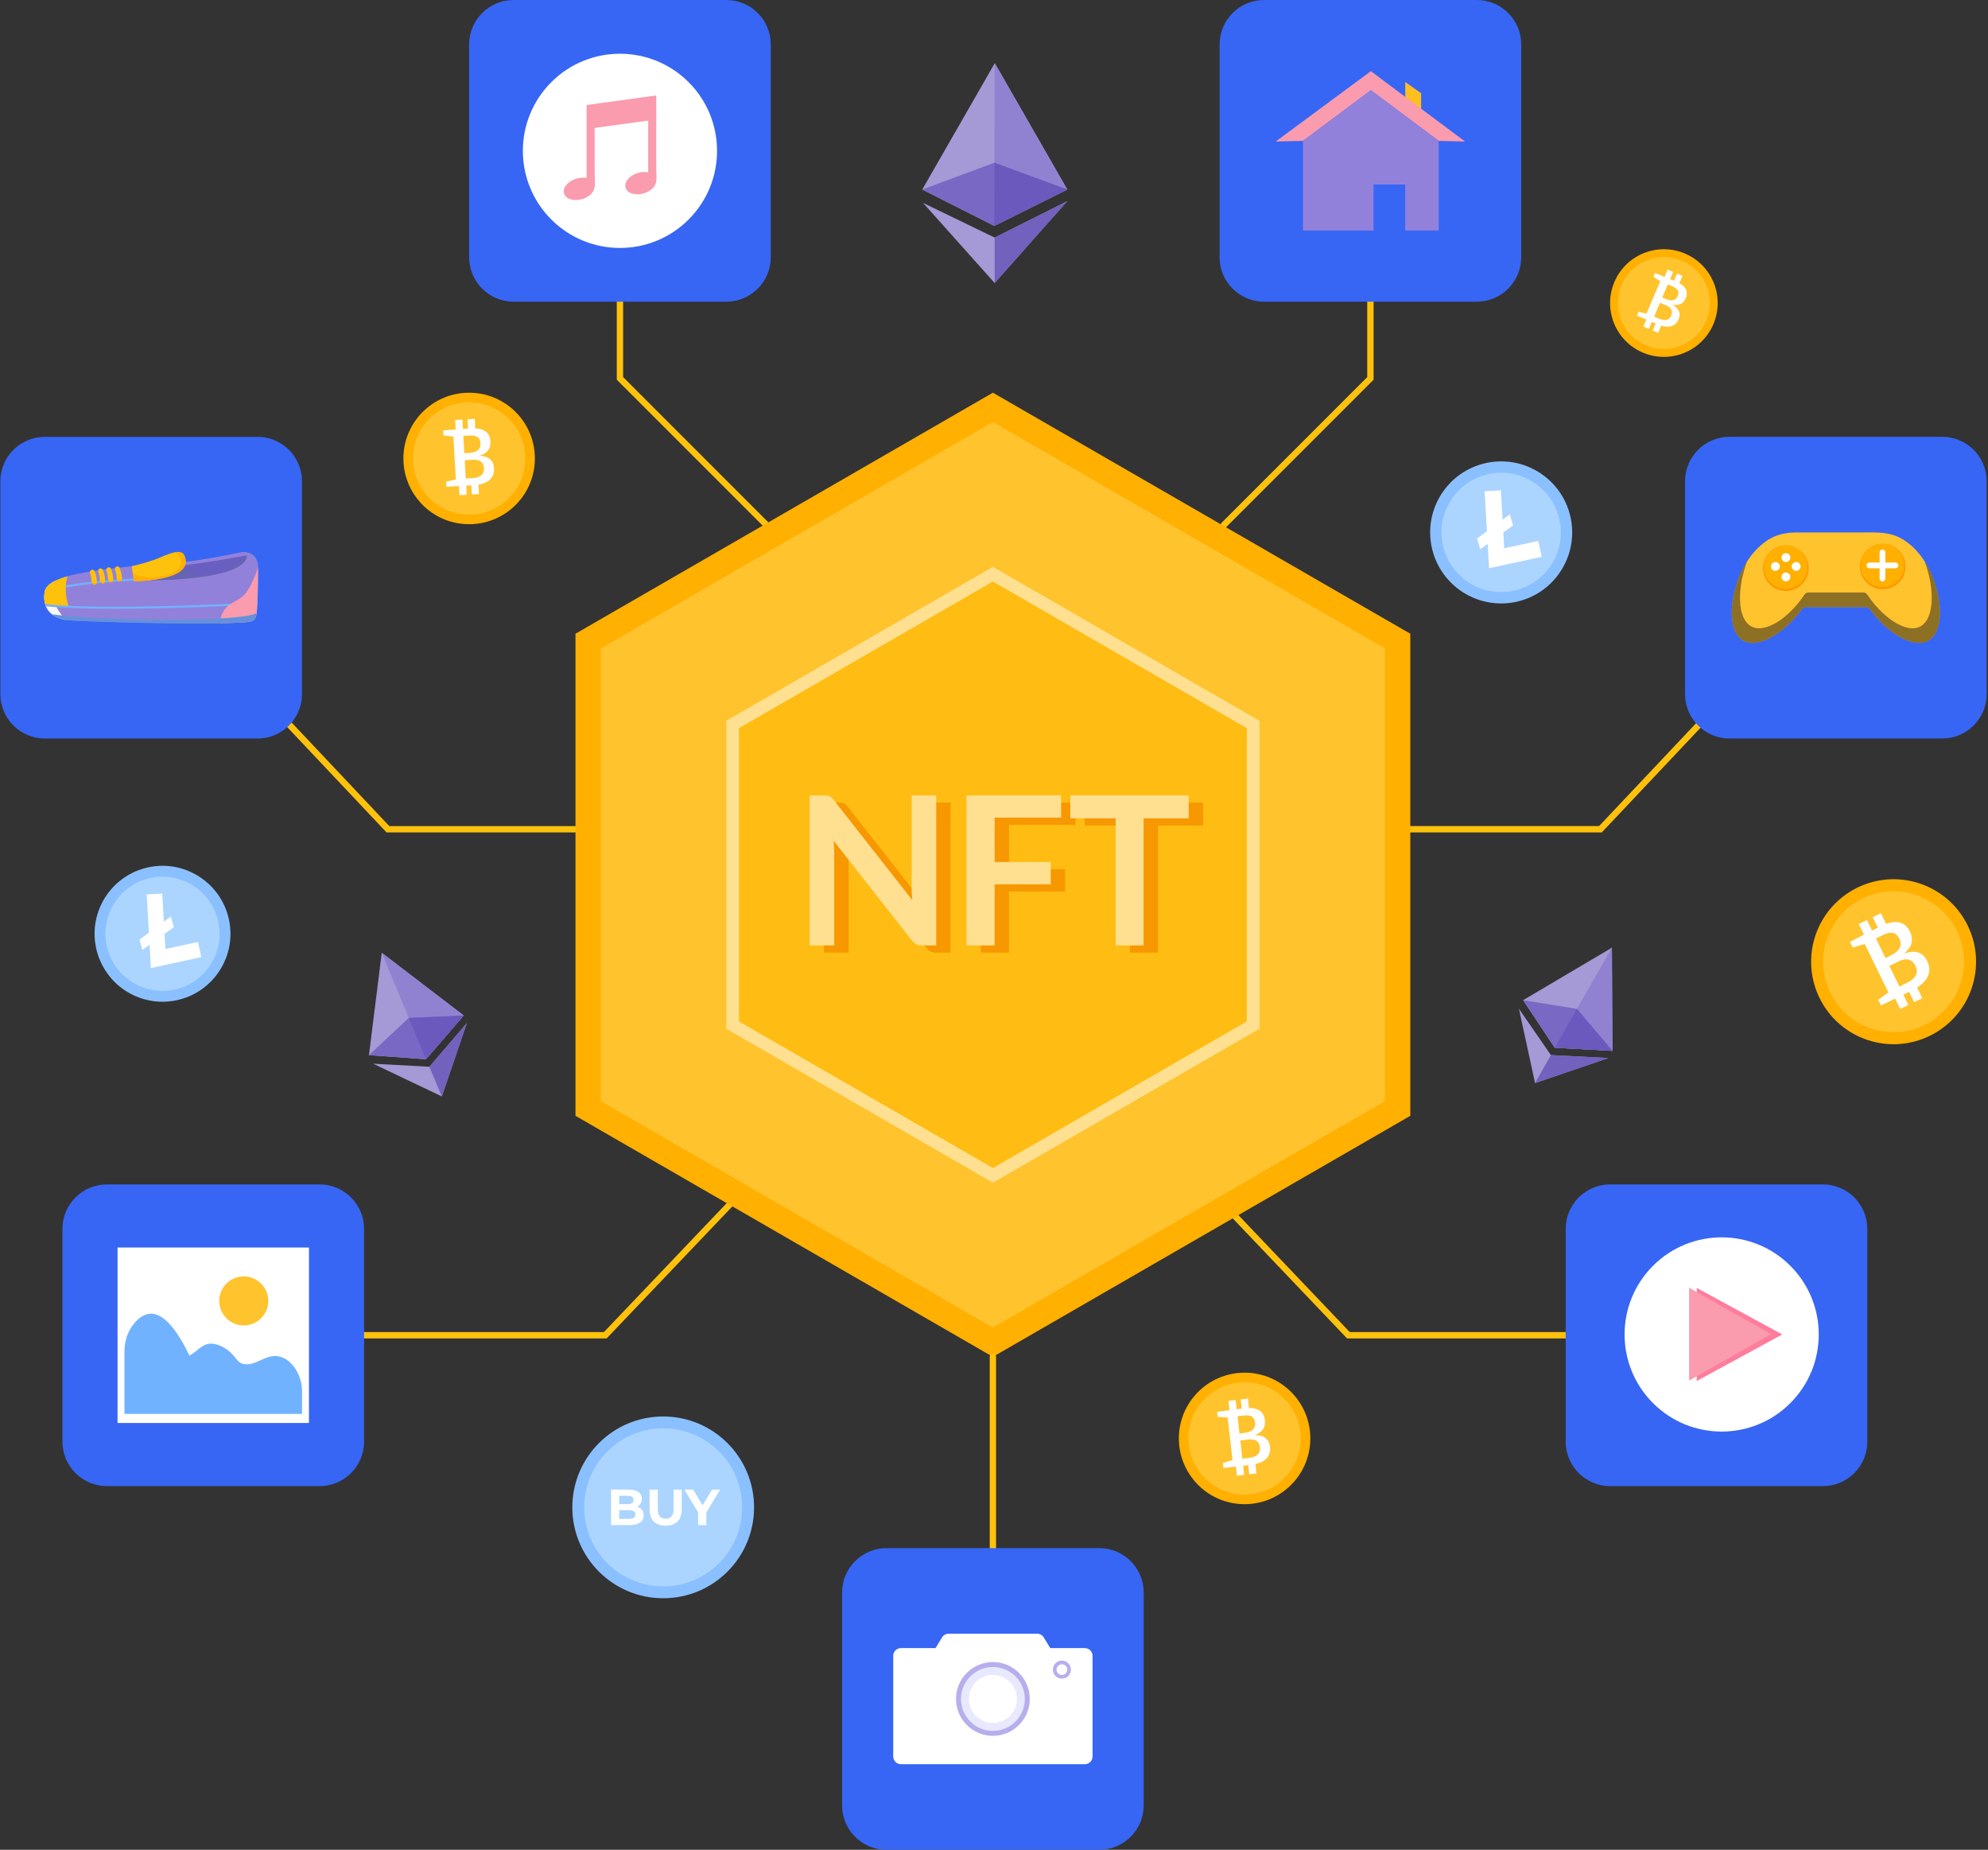 <svg width="330" height="307" viewBox="0 0 330 307" fill="none" xmlns="http://www.w3.org/2000/svg">
<rect x="0" y="0" width="330" height="307" fill="#333333" stroke="none"/>
<g clip-path="url(#clip0_1037_2571)">
<path d="M96.2 138.153H64.169L64.013 137.988L35.596 107.864C35.397 107.653 35.406 107.319 35.617 107.12C35.828 106.921 36.162 106.93 36.361 107.142L64.622 137.101H96.2C96.49 137.101 96.726 137.335 96.726 137.628C96.726 137.92 96.492 138.154 96.2 138.154V138.153Z" fill="#FEC20C"/>
<path d="M265.891 138.153H233.861C233.571 138.153 233.334 137.918 233.334 137.626C233.334 137.334 233.569 137.099 233.861 137.099H265.438L293.7 107.14C293.898 106.929 294.232 106.92 294.443 107.119C294.655 107.318 294.664 107.651 294.465 107.863L265.891 138.151V138.153Z" fill="#FEC20C"/>
<path d="M100.701 222.129H59.025C58.735 222.129 58.498 221.894 58.498 221.602C58.498 221.31 58.733 221.075 59.025 221.075H100.251L121.237 199.04C121.438 198.828 121.771 198.821 121.981 199.022C122.19 199.222 122.199 199.556 121.999 199.765L100.701 222.127V222.129Z" fill="#FEC20C"/>
<path d="M265.281 222.129H223.605L223.449 221.966L202.308 199.767C202.107 199.558 202.116 199.224 202.326 199.024C202.535 198.823 202.869 198.832 203.069 199.041L224.055 221.077H265.281C265.571 221.077 265.808 221.312 265.808 221.604C265.808 221.896 265.573 222.131 265.281 222.131V222.129Z" fill="#FEC20C"/>
<path d="M203.164 87.645C203.03 87.645 202.895 87.593 202.791 87.491C202.585 87.285 202.585 86.953 202.791 86.747L226.956 62.583V39.478C226.956 39.188 227.191 38.952 227.483 38.952C227.775 38.952 228.01 39.186 228.01 39.478V63.018L227.856 63.172L203.537 87.491C203.435 87.593 203.3 87.645 203.164 87.645Z" fill="#FEC20C"/>
<path d="M127.228 87.645C127.094 87.645 126.959 87.593 126.855 87.491L102.382 63.018V39.478C102.382 39.188 102.617 38.952 102.909 38.952C103.201 38.952 103.436 39.186 103.436 39.478V62.583L127.601 86.747C127.807 86.953 127.807 87.285 127.601 87.491C127.499 87.593 127.364 87.645 127.228 87.645Z" fill="#FEC20C"/>
<path d="M147.313 212.649L97.633 183.969V106.391L164.818 67.602L195.327 85.217L211.766 94.708L232.001 106.391V183.969L164.818 222.756L147.313 212.649Z" fill="#FFC32E"/>
<path d="M164.818 70.032L172.314 74.36L194.277 87.037L210.716 96.53L221.676 102.858L229.898 107.606V182.754L164.82 220.328L148.366 210.828L137.406 204.5L118.054 193.328L99.741 182.754V107.606L164.82 70.032H164.818ZM164.818 65.172L95.529 105.174V185.183L115.947 196.971L135.298 208.143L146.259 214.471L164.816 225.186L234.105 185.184V105.175L223.778 99.215L212.818 92.887L196.379 83.394L174.416 70.715L164.816 65.172H164.818Z" fill="#FFB000"/>
<path d="M208.019 170.122V120.238L164.818 95.295L121.617 120.238V170.122L164.818 195.064L208.019 170.122Z" fill="#FFBC12"/>
<path d="M164.818 196.278L120.565 170.728V119.629L164.818 94.079L209.071 119.629V170.728L164.818 196.278ZM122.669 169.515L164.818 193.85L206.967 169.515V120.846L164.818 96.511L122.669 120.846V169.515Z" fill="#FFE091"/>
<path d="M139.728 133.226C139.866 133.244 139.99 133.278 140.099 133.33C140.208 133.382 140.314 133.457 140.418 133.554C140.522 133.651 140.637 133.782 140.762 133.941L153.832 150.594C153.785 150.192 153.755 149.798 153.737 149.414C153.719 149.029 153.712 148.671 153.712 148.337V133.201H157.793V158.101H155.398C155.031 158.101 154.726 158.043 154.486 157.929C154.244 157.814 154.01 157.608 153.78 157.309L140.762 140.726C140.796 141.094 140.823 141.457 140.839 141.819C140.857 142.181 140.864 142.511 140.864 142.809V158.101H136.784V133.201H139.212C139.418 133.201 139.59 133.21 139.728 133.226Z" fill="#F79800"/>
<path d="M178.526 133.199V136.883H167.488V144.254H176.804V147.957H167.488V158.1H162.822V133.201H178.526V133.199Z" fill="#F79800"/>
<path d="M199.706 133.199V137.005H192.215V158.1H187.583V137.005H180.058V133.199H199.706Z" fill="#F79800"/>
<path d="M137.343 132.032C137.481 132.05 137.605 132.084 137.714 132.136C137.823 132.188 137.929 132.263 138.033 132.36C138.137 132.457 138.251 132.587 138.377 132.747L151.447 149.399C151.4 148.998 151.37 148.604 151.352 148.22C151.334 147.835 151.327 147.476 151.327 147.143V132.007H155.407V156.906H153.013C152.646 156.906 152.341 156.849 152.101 156.734C151.861 156.62 151.624 156.414 151.395 156.114L138.377 139.532C138.411 139.899 138.438 140.263 138.454 140.625C138.472 140.987 138.479 141.317 138.479 141.614V156.906H134.398V132.007H136.827C137.033 132.007 137.205 132.016 137.343 132.032Z" fill="#FFE091"/>
<path d="M176.14 132.007V135.691H165.103V143.062H174.418V146.765H165.103V156.908H160.436V132.009H176.14V132.007Z" fill="#FFE091"/>
<path d="M197.32 132.007V135.813H189.829V156.908H185.196V135.813H177.671V132.007H197.32Z" fill="#FFE091"/>
<path d="M164.817 267.41C164.527 267.41 164.291 267.176 164.291 266.884V225.185C164.291 224.894 164.525 224.658 164.817 224.658C165.11 224.658 165.344 224.892 165.344 225.185V266.884C165.344 267.174 165.11 267.41 164.817 267.41Z" fill="#FEC20C"/>
<path d="M53.053 196.57H17.747C13.67 196.57 10.365 199.875 10.365 203.952V239.258C10.365 243.335 13.67 246.64 17.747 246.64H53.053C57.13 246.64 60.435 243.335 60.435 239.258V203.952C60.435 199.875 57.13 196.57 53.053 196.57Z" fill="#3766F5"/>
<path d="M51.287 207.043H19.513V236.163H51.287V207.043Z" fill="white"/>
<path d="M45.205 225.08C45.161 225.086 45.117 225.093 45.074 225.1C43.427 225.374 41.997 226.815 40.235 226.319C39.706 226.17 39.411 225.785 39.09 225.362C38.172 224.148 36.708 223.079 35.115 223C33.565 222.923 32.712 224.36 31.441 224.971C29.547 221.018 27.072 217.464 24.473 218.1C23.695 218.29 22.993 218.799 22.359 219.532C21.238 220.828 20.66 222.505 20.66 224.217V234.652H50.138V230.76C50.138 228.181 48.172 224.699 45.205 225.08Z" fill="#71B2FF"/>
<path d="M42.04 219.657C44.112 218.785 45.084 216.398 44.212 214.327C43.34 212.255 40.954 211.283 38.882 212.155C36.81 213.027 35.838 215.413 36.71 217.485C37.582 219.557 39.968 220.529 42.04 219.657Z" fill="#FFC32E"/>
<path d="M42.748 72.499H7.441C3.364 72.499 0.06 75.803 0.06 79.88V115.187C0.06 119.264 3.364 122.568 7.441 122.568H42.748C46.825 122.568 50.13 119.264 50.13 115.187V79.88C50.13 75.803 46.825 72.499 42.748 72.499Z" fill="#3766F5"/>
<path d="M42.852 94.142C42.812 95.918 42.832 97.758 42.739 99.558C42.69 100.455 42.728 101.541 42.461 102.405C42.248 103.099 41.615 103.179 40.963 103.244C40.579 103.281 40.09 103.317 39.509 103.341C38.696 103.38 37.705 103.411 36.578 103.428C29.854 103.541 18.38 103.316 11.852 102.979C10.576 102.914 9.545 102.597 8.793 102.074C8.73 102.032 8.671 101.984 8.612 101.936C8.499 101.848 8.395 101.753 8.296 101.651C8.183 101.532 8.076 101.411 7.981 101.28C7.837 101.077 7.714 100.864 7.622 100.626C7.595 100.57 7.574 100.518 7.558 100.464C7.554 100.454 7.549 100.445 7.549 100.436C7.545 100.427 7.542 100.421 7.54 100.412C7.52 100.367 7.511 100.323 7.5 100.273C7.327 99.683 7.285 99.007 7.404 98.251C7.59 97.084 9.002 96.29 10.943 95.71C11.025 95.686 11.11 95.663 11.194 95.64L11.219 95.631C12.172 95.364 13.239 95.144 14.345 94.955C14.608 94.91 14.873 94.868 15.151 94.826C15.402 94.787 15.649 94.751 15.9 94.715C16.169 94.676 16.436 94.64 16.71 94.604C16.93 94.572 17.149 94.545 17.371 94.514C17.653 94.479 17.927 94.445 18.208 94.409C18.483 94.38 18.75 94.344 19.015 94.308C19.302 94.28 19.583 94.244 19.857 94.208C20.138 94.174 20.405 94.144 20.669 94.108C22.474 93.871 24.149 93.816 25.961 93.695C28.594 93.529 30.938 93.26 33.196 92.918C34.665 92.692 36.095 92.436 37.542 92.154C38.318 92.002 39.103 91.844 39.898 91.679C41.567 91.333 42.893 92.445 42.855 94.145L42.852 94.142Z" fill="#9281DA"/>
<g style="mix-blend-mode:multiply">
<path d="M7.404 98.253C7.524 97.504 8.155 96.909 9.103 96.425C8.14 98.12 8.902 100.217 9.981 101.726C10.262 102.169 10.642 102.561 11.079 102.902C10.156 102.767 9.386 102.491 8.791 102.077C8.728 102.034 8.669 101.988 8.61 101.939C8.497 101.85 8.393 101.755 8.294 101.656C8.182 101.538 8.074 101.416 7.981 101.285C7.838 101.083 7.714 100.869 7.622 100.636V100.631C7.596 100.575 7.574 100.523 7.558 100.468C7.554 100.459 7.549 100.45 7.549 100.439C7.527 100.387 7.515 100.332 7.497 100.276H7.502C7.327 99.686 7.287 99.013 7.406 98.255L7.404 98.253Z" fill="#F9F9F9"/>
</g>
<path d="M40.938 92.168C40.938 92.168 42.201 96.13 24.413 96.32L24.461 94.25C24.461 94.25 28.733 94.466 40.938 92.168Z" fill="#685FC1"/>
<g style="mix-blend-mode:multiply" opacity="0.5">
<path d="M40.71 92.211C40.786 92.197 40.861 92.184 40.936 92.168C40.936 92.168 41.563 94.138 35.7 95.365C35.65 95.369 35.599 95.371 35.547 95.374C37.608 94.72 39.666 93.899 40.71 92.209V92.211Z" fill="#666BA1"/>
</g>
<g style="mix-blend-mode:multiply" opacity="0.5">
<path d="M24.461 94.251C24.461 94.251 26.013 94.328 29.907 93.889C31.547 95.829 33.656 95.478 35.701 95.367C33.248 95.882 29.66 96.265 24.413 96.321L24.461 94.251Z" fill="#666BA1"/>
</g>
<path d="M24.413 95.952L24.404 96.303C21.029 96.378 15.789 96.645 10.775 97.536L10.716 97.195C15.718 96.306 20.986 96.032 24.413 95.952Z" fill="#71B2FF"/>
<path d="M15.262 94.552C15.006 94.59 14.855 94.855 14.945 95.097C14.945 95.097 14.945 95.1 14.947 95.102C15.103 95.55 15.185 95.998 15.201 96.504C15.214 96.966 16.113 97.143 16.097 96.611C16.076 95.986 15.943 95.369 15.716 94.806C15.644 94.629 15.463 94.523 15.275 94.552C15.271 94.552 15.266 94.552 15.262 94.554V94.552Z" fill="#FEC20C"/>
<path d="M15.741 96.79C15.898 96.772 16.015 96.688 16.097 96.572C16.108 96.849 15.94 97.029 15.725 97.054C15.466 97.082 15.25 96.842 15.201 96.511C15.325 96.697 15.515 96.817 15.741 96.79Z" fill="#FFB000"/>
<path d="M16.633 94.344C16.377 94.382 16.227 94.647 16.316 94.889C16.316 94.889 16.316 94.892 16.318 94.894C16.474 95.342 16.556 95.79 16.572 96.296C16.585 96.758 17.485 96.935 17.468 96.403C17.447 95.778 17.314 95.161 17.087 94.599C17.015 94.421 16.834 94.315 16.646 94.344C16.642 94.344 16.637 94.344 16.633 94.346V94.344Z" fill="#FEC20C"/>
<path d="M17.11 96.583C17.268 96.565 17.384 96.481 17.467 96.364C17.478 96.642 17.309 96.821 17.094 96.846C16.836 96.875 16.619 96.635 16.571 96.303C16.695 96.49 16.884 96.61 17.11 96.583Z" fill="#FFB000"/>
<path d="M17.983 94.161C17.727 94.199 17.576 94.464 17.666 94.706C17.666 94.706 17.666 94.709 17.668 94.711C17.823 95.159 17.906 95.607 17.922 96.112C17.934 96.575 18.834 96.752 18.818 96.22C18.797 95.595 18.664 94.978 18.436 94.415C18.365 94.238 18.184 94.132 17.995 94.161C17.992 94.161 17.986 94.161 17.983 94.163V94.161Z" fill="#FEC20C"/>
<path d="M18.461 96.4C18.619 96.382 18.735 96.297 18.818 96.181C18.829 96.459 18.66 96.638 18.445 96.663C18.187 96.692 17.97 96.452 17.922 96.12C18.046 96.306 18.235 96.427 18.461 96.4Z" fill="#FFB000"/>
<path d="M19.418 94.007C19.162 94.045 19.012 94.31 19.101 94.552C19.101 94.552 19.101 94.555 19.103 94.557C19.259 95.005 19.341 95.453 19.358 95.959C19.37 96.421 20.27 96.599 20.254 96.066C20.232 95.441 20.099 94.824 19.872 94.262C19.8 94.084 19.619 93.978 19.431 94.007C19.427 94.007 19.422 94.007 19.418 94.009V94.007Z" fill="#FEC20C"/>
<path d="M19.895 96.246C20.053 96.228 20.169 96.144 20.252 96.027C20.262 96.305 20.094 96.484 19.879 96.509C19.621 96.538 19.404 96.298 19.355 95.966C19.479 96.153 19.669 96.273 19.895 96.246Z" fill="#FFB000"/>
<path d="M11.273 100.855C11.257 100.864 11.234 100.868 11.214 100.868C11.137 100.866 11.067 100.812 11.042 100.739C11.026 100.69 11.013 100.644 10.997 100.597L7.54 100.412C7.52 100.368 7.511 100.323 7.495 100.273H7.499C7.325 99.683 7.284 99.007 7.402 98.251C7.589 97.084 9.001 96.29 10.942 95.71V95.717L11.193 95.642L11.218 95.633C10.951 96.463 10.594 98.262 11.39 100.624C11.424 100.721 11.37 100.821 11.271 100.855H11.273Z" fill="#FEC20C"/>
<path d="M7.495 100.274C7.513 100.33 7.525 100.385 7.547 100.437C7.547 100.446 7.551 100.455 7.556 100.466C7.574 100.522 7.595 100.574 7.622 100.629V100.635C7.954 100.665 8.298 100.696 8.653 100.722C10.393 100.85 12.366 100.937 14.457 100.986C24.622 101.221 37.656 100.588 41.42 100.394C41.78 100.371 42.316 100.35 42.708 100.332L42.715 99.986C42.355 99.997 41.875 100.018 41.556 100.032C37.262 100.271 18.737 101.176 8.473 100.364C8.137 100.337 7.81 100.307 7.493 100.276L7.495 100.274Z" fill="#71B2FF"/>
<path d="M42.852 94.141C42.812 95.917 42.832 97.758 42.739 99.557C42.691 100.455 42.728 101.541 42.461 102.405C42.248 103.098 41.615 103.179 40.963 103.244C40.579 103.281 40.09 103.317 39.51 103.34C38.696 103.38 37.705 103.41 36.578 103.428V103.389C36.63 100.681 38.574 100.183 40.083 99.14C41.59 98.098 42.852 94.14 42.852 94.14V94.141Z" fill="#FA9BAE"/>
<path d="M8.61 101.937C8.669 101.986 8.728 102.032 8.791 102.075C9.544 102.6 10.574 102.914 11.852 102.98C20.25 103.414 36.843 103.663 40.963 103.246C41.458 103.197 41.916 103.129 42.217 102.869C42.226 102.866 42.235 102.857 42.246 102.848C42.368 102.735 42.454 102.443 42.511 102.12C42.538 101.988 42.56 101.853 42.57 101.729C40.705 103.271 16.291 103.079 8.61 101.939V101.937Z" fill="#6591DB"/>
<path d="M30.83 93.188C30.83 93.238 30.828 93.289 30.823 93.337C30.821 93.371 30.816 93.405 30.81 93.437C30.81 93.445 30.81 93.45 30.808 93.459C30.807 93.482 30.801 93.507 30.796 93.531C30.789 93.568 30.782 93.604 30.773 93.64C30.764 93.674 30.753 93.704 30.744 93.738C30.73 93.785 30.71 93.832 30.692 93.875C30.683 93.896 30.676 93.916 30.663 93.936C30.652 93.962 30.64 93.991 30.626 94.016C30.611 94.048 30.591 94.077 30.575 94.106C30.541 94.161 30.506 94.215 30.466 94.267C30.441 94.301 30.414 94.337 30.385 94.371C30.353 94.409 30.321 94.445 30.287 94.48C30.142 94.635 29.971 94.774 29.78 94.905C29.746 94.928 29.71 94.952 29.674 94.975C29.459 95.113 29.222 95.238 28.966 95.35C26.441 96.466 22.249 96.452 22.249 96.452L22.043 95.12L21.866 93.964C21.866 93.964 23.36 93.674 25.452 92.962C26.156 92.722 27.068 92.29 27.93 91.98C28.441 91.796 28.936 91.652 29.364 91.615C29.385 91.613 29.409 91.611 29.428 91.608C29.48 91.606 29.532 91.604 29.581 91.604C29.928 91.604 30.219 91.69 30.418 91.907C30.468 91.959 30.513 92.023 30.552 92.091C30.565 92.115 30.577 92.14 30.588 92.165C30.755 92.536 30.83 92.876 30.83 93.185V93.188Z" fill="#FEC20C"/>
<path d="M30.83 93.188C30.83 93.238 30.828 93.288 30.823 93.337C30.821 93.371 30.816 93.405 30.811 93.437C30.811 93.444 30.811 93.45 30.809 93.459C30.807 93.482 30.802 93.507 30.796 93.53C30.789 93.568 30.782 93.604 30.773 93.639C30.764 93.674 30.753 93.704 30.744 93.738C30.73 93.785 30.71 93.831 30.692 93.874C30.683 93.896 30.676 93.915 30.663 93.935C30.653 93.962 30.64 93.991 30.626 94.016C30.612 94.048 30.592 94.077 30.576 94.106C30.542 94.161 30.506 94.215 30.466 94.267C30.441 94.301 30.414 94.337 30.386 94.371C30.354 94.408 30.321 94.444 30.287 94.48C30.142 94.634 29.972 94.774 29.78 94.905C29.746 94.928 29.71 94.951 29.674 94.975C29.459 95.113 29.223 95.238 28.966 95.349C26.441 96.466 22.25 96.451 22.25 96.451L22.044 95.12L22.058 95.104C22.07 95.192 24.687 96.674 28.703 95.104C29.803 94.514 30.418 93.641 29.828 92.347C29.547 91.727 28.803 91.74 27.931 91.982C28.441 91.797 28.936 91.654 29.364 91.616C29.386 91.614 29.409 91.613 29.429 91.609C29.481 91.607 29.533 91.606 29.581 91.606C29.929 91.606 30.219 91.692 30.418 91.908C30.468 91.96 30.513 92.021 30.552 92.093C30.565 92.116 30.578 92.141 30.588 92.166C30.755 92.537 30.83 92.878 30.83 93.186V93.188Z" fill="#FFB000"/>
<path d="M120.563 0H85.257C81.18 0 77.875 3.305 77.875 7.382V42.688C77.875 46.765 81.18 50.07 85.257 50.07H120.563C124.64 50.07 127.945 46.765 127.945 42.688V7.382C127.945 3.305 124.64 0 120.563 0Z" fill="#3766F5"/>
<path d="M114.307 36.43C120.601 30.136 120.601 19.932 114.307 13.638C108.013 7.344 97.809 7.344 91.515 13.638C85.221 19.932 85.221 30.136 91.515 36.43C97.809 42.724 108.013 42.724 114.307 36.43Z" fill="white"/>
<path d="M108.97 29.36C108.97 29.36 108.97 29.346 108.97 29.339C108.936 28.305 108.933 27.283 108.933 26.247V19.835H108.943L108.929 15.844L97.372 17.425V21.416V29.556C96.861 29.448 96.255 29.473 95.644 29.658C94.246 30.083 93.343 31.181 93.626 32.113C93.909 33.045 95.271 33.455 96.669 33.032C97.252 32.855 97.818 32.545 98.225 32.086C98.667 31.584 98.771 30.961 98.75 30.308C98.75 30.301 98.75 30.294 98.75 30.287C98.716 29.253 98.712 28.231 98.712 27.195V21.231L107.594 20.016V28.604C107.083 28.497 106.477 28.522 105.866 28.706C104.468 29.131 103.565 30.23 103.848 31.161C104.132 32.093 105.494 32.504 106.891 32.081C107.474 31.903 108.04 31.593 108.447 31.135C108.89 30.633 108.994 30.009 108.972 29.357L108.97 29.36Z" fill="#FA9BAE"/>
<path d="M245.135 0H209.829C205.752 0 202.447 3.305 202.447 7.382V42.688C202.447 46.765 205.752 50.07 209.829 50.07H245.135C249.212 50.07 252.517 46.765 252.517 42.688V7.382C252.517 3.305 249.212 0 245.135 0Z" fill="#3766F5"/>
<path d="M235.901 18.611H233.266V13.611L235.901 15.475V18.611Z" fill="#FFBF1F"/>
<path d="M227.556 11.81L211.764 23.488L216.292 23.38L227.556 14.972L238.819 23.38L243.199 23.488L227.556 11.81Z" fill="#FA9BAE"/>
<path d="M227.556 14.971L216.293 23.38V38.258H227.992V30.627H233.266V38.258H238.82V23.38L227.556 14.971Z" fill="#9281DA"/>
<path d="M322.399 72.495H287.092C283.015 72.495 279.71 75.799 279.71 79.876V115.183C279.71 119.26 283.015 122.565 287.092 122.565H322.399C326.475 122.565 329.78 119.26 329.78 115.183V79.876C329.78 75.799 326.475 72.495 322.399 72.495Z" fill="#3766F5"/>
<path d="M321.986 102.566C321.837 104.287 321.246 105.678 320.119 106.319C317.563 107.771 313.111 104.877 310.423 101.129C310.255 100.894 309.979 100.76 309.692 100.76H299.801C299.513 100.76 299.237 100.894 299.068 101.131C296.382 104.877 291.932 107.771 289.377 106.319C289.341 106.299 289.305 106.276 289.271 106.255C288.429 105.726 287.904 104.762 287.649 103.556C287.568 103.178 287.516 102.778 287.49 102.359C287.382 100.722 287.66 98.812 288.24 96.981C288.339 96.67 288.448 96.36 288.565 96.056C288.706 95.681 288.86 95.314 289.027 94.957C289.201 94.583 289.387 94.219 289.585 93.868C290.491 92.273 291.715 90.825 293.226 89.771C293.574 89.529 293.929 89.326 294.292 89.154C294.941 88.848 295.613 88.649 296.312 88.527C296.961 88.414 297.633 88.369 298.33 88.369H308.744C309.215 88.369 309.685 88.362 310.153 88.36C310.739 88.355 311.319 88.359 311.893 88.394C313.185 88.472 314.443 88.71 315.64 89.387C317.149 90.242 318.389 91.525 319.35 92.968C319.436 93.093 319.515 93.219 319.595 93.35C319.705 93.52 319.805 93.694 319.905 93.866C320.042 94.106 320.171 94.351 320.296 94.602C321.545 97.124 322.196 100.161 321.984 102.563L321.986 102.566Z" fill="#FFC32E"/>
<g style="mix-blend-mode:overlay" opacity="0.5">
<path d="M320.296 94.606C320.171 94.353 320.042 94.107 319.905 93.867C319.807 93.693 319.705 93.52 319.597 93.351C319.559 93.29 319.52 93.231 319.481 93.17C320.357 95.466 320.791 98.045 320.622 100.14C320.486 101.86 319.941 103.251 318.902 103.891C316.549 105.342 312.448 102.448 309.973 98.701C309.818 98.466 309.565 98.331 309.3 98.331H300.192C299.925 98.331 299.672 98.466 299.516 98.702C297.043 102.448 292.945 105.342 290.592 103.891C289.758 103.378 289.244 102.385 289 101.127C288.642 99.276 288.873 96.851 289.545 94.552C289.637 94.24 289.735 93.93 289.844 93.625C289.9 93.468 289.957 93.312 290.018 93.156C289.868 93.389 289.723 93.625 289.585 93.867C289.386 94.217 289.199 94.581 289.027 94.955C288.861 95.314 288.706 95.681 288.565 96.054C288.448 96.358 288.339 96.668 288.24 96.98C287.509 99.279 287.258 101.704 287.649 103.555C287.913 104.812 288.472 105.806 289.377 106.319C291.93 107.77 296.382 104.876 299.068 101.131C299.237 100.896 299.513 100.76 299.801 100.76H309.692C309.981 100.76 310.255 100.894 310.423 101.129C313.111 104.876 317.563 107.77 320.119 106.319C321.246 105.679 321.839 104.287 321.986 102.568C322.197 100.167 321.547 97.127 320.298 94.607L320.296 94.606Z" fill="#1D1D1B"/>
</g>
<path d="M300.124 95.169C300.604 93.136 299.344 91.098 297.311 90.618C295.277 90.138 293.24 91.398 292.76 93.431C292.28 95.465 293.539 97.502 295.573 97.982C297.606 98.462 299.644 97.203 300.124 95.169Z" fill="#FF9700"/>
<path d="M299.94 94.962C300.398 93.019 299.195 91.073 297.252 90.614C295.309 90.156 293.362 91.359 292.904 93.302C292.445 95.245 293.648 97.192 295.591 97.65C297.534 98.109 299.481 96.905 299.94 94.962Z" fill="#FFB000"/>
<path d="M297.191 92.536C297.191 92.943 296.861 93.273 296.454 93.273C296.048 93.273 295.718 92.943 295.718 92.536C295.718 92.13 296.048 91.8 296.454 91.8C296.861 91.8 297.191 92.13 297.191 92.536Z" fill="white"/>
<path d="M297.191 95.742C297.191 96.149 296.861 96.478 296.454 96.478C296.048 96.478 295.718 96.149 295.718 95.742C295.718 95.335 296.048 95.005 296.454 95.005C296.861 95.005 297.191 95.335 297.191 95.742Z" fill="white"/>
<path d="M298.891 94.007C298.891 94.414 298.561 94.744 298.155 94.744C297.748 94.744 297.418 94.414 297.418 94.007C297.418 93.6 297.748 93.27 298.155 93.27C298.561 93.27 298.891 93.6 298.891 94.007Z" fill="white"/>
<path d="M295.445 94.007C295.445 94.414 295.116 94.744 294.709 94.744C294.302 94.744 293.972 94.414 293.972 94.007C293.972 93.6 294.302 93.27 294.709 93.27C295.116 93.27 295.445 93.6 295.445 94.007Z" fill="white"/>
<path d="M316.292 94.39C316.498 92.311 314.979 90.458 312.9 90.252C310.821 90.046 308.968 91.565 308.762 93.644C308.556 95.723 310.075 97.576 312.154 97.782C314.233 97.988 316.086 96.469 316.292 94.39Z" fill="#FF9700"/>
<path d="M315.034 96.396C316.446 94.985 316.446 92.696 315.034 91.284C313.623 89.873 311.334 89.873 309.922 91.284C308.511 92.696 308.511 94.985 309.922 96.396C311.334 97.808 313.623 97.808 315.034 96.396Z" fill="#FFB000"/>
<path d="M312.479 96.491C312.216 96.491 312.001 96.278 312.001 96.013V91.667C312.001 91.403 312.214 91.189 312.479 91.189C312.745 91.189 312.958 91.402 312.958 91.667V96.013C312.958 96.276 312.745 96.491 312.479 96.491Z" fill="white"/>
<path d="M314.653 94.317H310.307C310.044 94.317 309.829 94.104 309.829 93.839C309.829 93.574 310.042 93.36 310.307 93.36H314.653C314.916 93.36 315.131 93.574 315.131 93.839C315.131 94.104 314.918 94.317 314.653 94.317Z" fill="white"/>
<path d="M267.28 196.57H302.587C306.66 196.57 309.968 199.879 309.968 203.952V239.258C309.968 243.332 306.66 246.64 302.587 246.64H267.28C263.207 246.64 259.898 243.332 259.898 239.258V203.952C259.898 199.879 263.207 196.57 267.28 196.57Z" fill="#3766F5"/>
<path d="M297.186 232.867C303.48 226.573 303.48 216.369 297.186 210.075C290.892 203.781 280.688 203.781 274.394 210.075C268.1 216.369 268.1 226.573 274.394 232.867C280.688 239.161 290.892 239.161 297.186 232.867Z" fill="white"/>
<path d="M295.85 221.471L281.654 229.197V213.746L295.85 221.471Z" fill="#FF7D9C"/>
<path d="M293.974 221.422L280.384 229.126V213.717L293.974 221.422Z" fill="#FA9BAE"/>
<path d="M182.47 256.93H147.163C143.087 256.93 139.782 260.235 139.782 264.312V299.618C139.782 303.695 143.087 307 147.163 307H182.47C186.547 307 189.852 303.695 189.852 299.618V264.312C189.852 260.235 186.547 256.93 182.47 256.93Z" fill="#3766F5"/>
<path d="M180.08 273.525H174.34L173.263 271.754C173.03 271.371 172.614 271.138 172.166 271.138H157.469C157.021 271.138 156.605 271.372 156.372 271.754L155.295 273.525H149.555C148.845 273.525 148.271 274.1 148.271 274.808V291.509C148.271 292.218 148.847 292.792 149.555 292.792H180.078C180.788 292.792 181.361 292.217 181.361 291.509V274.808C181.361 274.098 180.786 273.525 180.078 273.525H180.08Z" fill="white"/>
<path d="M169.146 286.293C171.537 283.902 171.537 280.024 169.146 277.633C166.755 275.241 162.877 275.241 160.486 277.633C158.094 280.024 158.094 283.902 160.486 286.293C162.877 288.684 166.755 288.684 169.146 286.293Z" fill="#B6AFEC"/>
<path d="M164.817 287.264C167.744 287.264 170.117 284.891 170.117 281.964C170.117 279.038 167.744 276.665 164.817 276.665C161.891 276.665 159.518 279.038 159.518 281.964C159.518 284.891 161.891 287.264 164.817 287.264Z" fill="#E8E8FF"/>
<path d="M164.818 285.95C167.019 285.95 168.803 284.165 168.803 281.964C168.803 279.763 167.019 277.979 164.818 277.979C162.616 277.979 160.832 279.763 160.832 281.964C160.832 284.165 162.616 285.95 164.818 285.95Z" fill="white"/>
<path d="M176.844 278.475C177.609 278.159 177.972 277.282 177.655 276.518C177.338 275.753 176.462 275.39 175.698 275.707C174.933 276.024 174.57 276.9 174.887 277.664C175.203 278.429 176.08 278.792 176.844 278.475Z" fill="#B6AFEC"/>
<path d="M177.158 277.091C177.158 277.58 176.761 277.978 176.271 277.978C175.782 277.978 175.384 277.58 175.384 277.091C175.384 276.602 175.782 276.204 176.271 276.204C176.761 276.204 177.158 276.602 177.158 277.091Z" fill="white"/>
<path d="M153.224 33.675L165.109 39.431L177.167 33.379L165.109 46.969L153.224 33.675Z" fill="#A599D6"/>
<path d="M165.11 39.431V46.969L177.167 33.379L165.11 39.431Z" fill="#7261BD"/>
<path d="M165.128 10.483L153.09 31.453L165.037 37.494L177.167 31.453L165.128 10.483Z" fill="#A599D6"/>
<path d="M165.128 10.483L165.036 37.494L177.167 31.453L165.128 10.483Z" fill="#9182D1"/>
<path d="M153.092 31.453L165.072 27.007L177.077 31.453L165.036 37.494L153.092 31.453Z" fill="#7968C4"/>
<path d="M165.072 27.007L165.036 37.494L177.167 31.453L165.072 27.007Z" fill="#6B59BD"/>
<path d="M252.133 167.411L257.447 175.108L266.99 175.592L254.814 179.753L252.133 167.411Z" fill="#A599D6"/>
<path d="M257.447 175.108L254.814 179.753L266.99 175.592L257.447 175.108Z" fill="#7261BD"/>
<path d="M267.569 157.278L252.827 165.993L258.078 173.889L267.662 174.405L267.569 157.278Z" fill="#A599D6"/>
<path d="M267.569 157.278L258.078 173.889L267.662 174.405L267.569 157.278Z" fill="#9182D1"/>
<path d="M252.828 165.995L261.764 167.439L267.608 174.373L258.077 173.889L252.828 165.995Z" fill="#7968C4"/>
<path d="M261.764 167.439L258.078 173.889L267.662 174.405L261.764 167.439Z" fill="#6B59BD"/>
<path d="M61.94 176.536L71.28 177.043L77.501 169.79L73.343 181.967L61.94 176.536Z" fill="#A599D6"/>
<path d="M71.28 177.043L73.343 181.967L77.501 169.79L71.28 177.043Z" fill="#7261BD"/>
<path d="M63.369 158.127L61.242 175.122L70.701 175.797L76.973 168.532L63.369 158.127Z" fill="#A599D6"/>
<path d="M63.37 158.127L70.701 175.797L76.974 168.532L63.37 158.127Z" fill="#9182D1"/>
<path d="M61.244 175.12L67.853 168.937L76.914 168.556L70.701 175.798L61.244 175.12Z" fill="#7968C4"/>
<path d="M67.853 168.937L70.701 175.797L76.974 168.532L67.853 168.937Z" fill="#6B59BD"/>
<path d="M75.61 85.956C71.249 84.957 68.025 81.137 67.771 76.665C67.454 71.094 71.728 66.303 77.298 65.986C78.257 65.932 79.212 66.011 80.138 66.224C84.499 67.223 87.723 71.043 87.977 75.515C88.294 81.086 84.02 85.877 78.45 86.194C77.491 86.248 76.536 86.169 75.61 85.956Z" fill="#FFC32E"/>
<path d="M88.771 75.469C88.613 72.701 87.438 70.229 85.626 68.405C85.115 67.889 84.552 67.424 83.948 67.019C83.24 66.545 82.477 66.15 81.669 65.851C81.231 65.69 80.778 65.552 80.317 65.448C79.927 65.358 79.527 65.29 79.122 65.243C78.511 65.175 77.889 65.157 77.253 65.193C71.237 65.536 66.636 70.692 66.981 76.71C67.127 79.285 68.156 81.602 69.76 83.382C70.343 84.034 71.006 84.613 71.73 85.106C72.432 85.588 73.192 85.986 73.998 86.292C74.463 86.469 74.941 86.615 75.434 86.727C75.653 86.778 75.877 86.822 76.101 86.856C76.875 86.986 77.679 87.028 78.497 86.982C84.513 86.64 89.113 81.484 88.769 75.468L88.771 75.469ZM78.407 85.399C77.894 85.428 77.38 85.416 76.873 85.362C76.507 85.324 76.145 85.263 75.787 85.181C75.428 85.098 75.077 84.996 74.733 84.871C73.928 84.58 73.165 84.181 72.466 83.683C71.848 83.245 71.283 82.729 70.787 82.15C70.704 82.054 70.626 81.957 70.547 81.858C69.359 80.356 68.676 78.552 68.565 76.62C68.423 74.132 69.257 71.738 70.918 69.88C72.576 68.021 74.859 66.919 77.344 66.778C77.674 66.758 78.004 66.756 78.332 66.776C78.884 66.799 79.43 66.874 79.964 66.996C80.292 67.072 80.615 67.165 80.932 67.276C81.74 67.557 82.507 67.951 83.212 68.444C83.814 68.864 84.368 69.353 84.853 69.903C84.893 69.944 84.928 69.986 84.964 70.027C86.301 71.586 87.068 73.498 87.187 75.557C87.33 78.045 86.495 80.439 84.834 82.297C83.176 84.156 80.894 85.258 78.407 85.399Z" fill="#FFB000"/>
<path d="M78.806 75.791L78.904 75.624C79.531 75.597 80.071 75.653 80.523 75.787C80.974 75.923 81.329 76.149 81.585 76.468C81.842 76.785 81.985 77.205 82.014 77.722C82.044 78.26 81.94 78.73 81.704 79.135C81.465 79.538 81.089 79.861 80.573 80.101C80.057 80.341 79.401 80.484 78.603 80.529L74.098 80.785L74.051 79.954L75.894 79.513L75.684 79.862L75.245 72.144L75.548 72.49L73.614 72.264L73.567 71.432L76.781 71.181L78.257 71.097C78.91 71.059 79.465 71.113 79.924 71.258C80.381 71.403 80.736 71.642 80.989 71.972C81.241 72.303 81.381 72.728 81.412 73.248C81.451 73.956 81.259 74.52 80.834 74.943C80.41 75.368 79.734 75.651 78.809 75.792L78.806 75.791ZM77.999 72.282L76.643 72.359L76.897 72.088L77.089 75.457L76.806 75.231L77.852 75.172C78.255 75.149 78.601 75.081 78.892 74.965C79.182 74.85 79.403 74.678 79.557 74.448C79.709 74.219 79.775 73.927 79.756 73.568C79.736 73.228 79.652 72.961 79.501 72.767C79.35 72.574 79.148 72.439 78.892 72.364C78.635 72.289 78.338 72.26 77.998 72.28L77.999 72.282ZM78.403 79.357C78.806 79.334 79.155 79.262 79.454 79.142C79.752 79.022 79.978 78.844 80.132 78.611C80.284 78.378 80.35 78.079 80.329 77.712C80.309 77.353 80.218 77.067 80.058 76.852C79.899 76.636 79.689 76.486 79.433 76.402C79.177 76.317 78.888 76.285 78.566 76.303L76.874 76.4L77.125 76.09L77.329 79.689L77.046 79.436L78.403 79.359V79.357Z" fill="white"/>
<path d="M76.755 69.632L75.551 69.701L75.642 71.3L76.846 71.232L76.755 69.632Z" fill="white"/>
<path d="M78.81 69.515L77.606 69.584L77.697 71.183L78.901 71.115L78.81 69.515Z" fill="white"/>
<path d="M77.377 80.513L76.173 80.582L76.264 82.181L77.468 82.112L77.377 80.513Z" fill="white"/>
<path d="M79.43 80.397L78.226 80.465L78.317 82.065L79.521 81.996L79.43 80.397Z" fill="white"/>
<path d="M204.899 248.704C200.488 247.955 197.053 244.324 196.544 239.875C195.909 234.331 199.904 229.305 205.449 228.67C206.402 228.561 207.361 228.586 208.298 228.745C212.709 229.495 216.144 233.125 216.653 237.575C217.287 243.118 213.293 248.145 207.748 248.78C206.795 248.889 205.836 248.864 204.899 248.704Z" fill="#FFC32E"/>
<path d="M217.44 237.488C217.124 234.732 215.809 232.332 213.897 230.613C213.357 230.128 212.77 229.696 212.144 229.327C211.411 228.893 210.626 228.543 209.802 228.291C209.356 228.155 208.897 228.043 208.431 227.965C208.035 227.896 207.632 227.852 207.227 227.828C206.614 227.796 205.99 227.812 205.357 227.884C199.37 228.569 195.071 233.977 195.755 239.966C196.049 242.529 197.209 244.784 198.909 246.47C199.528 247.088 200.223 247.628 200.974 248.079C201.703 248.52 202.485 248.875 203.305 249.135C203.78 249.285 204.264 249.402 204.762 249.488C204.985 249.526 205.209 249.558 205.436 249.577C206.216 249.662 207.022 249.66 207.836 249.567C213.823 248.882 218.123 243.474 217.438 237.486L217.44 237.488ZM207.658 247.991C207.148 248.051 206.633 248.067 206.124 248.042C205.757 248.025 205.391 247.984 205.029 247.923C204.667 247.862 204.311 247.778 203.96 247.674C203.141 247.431 202.356 247.074 201.63 246.617C200.986 246.215 200.395 245.733 199.866 245.183C199.779 245.092 199.694 244.999 199.61 244.905C198.338 243.474 197.555 241.712 197.332 239.789C197.049 237.314 197.746 234.875 199.298 232.925C200.848 230.975 203.065 229.744 205.538 229.463C205.866 229.425 206.194 229.404 206.524 229.404C207.076 229.395 207.626 229.439 208.167 229.531C208.499 229.588 208.827 229.662 209.149 229.755C209.972 229.99 210.761 230.339 211.492 230.791C212.117 231.174 212.696 231.633 213.214 232.153C213.257 232.192 213.295 232.23 213.332 232.271C214.755 233.751 215.632 235.617 215.865 237.665C216.149 240.14 215.451 242.579 213.899 244.529C212.348 246.479 210.133 247.708 207.658 247.991Z" fill="#FFB000"/>
<path d="M207.51 238.377L207.598 238.204C208.221 238.142 208.764 238.165 209.223 238.276C209.682 238.385 210.049 238.592 210.322 238.894C210.596 239.197 210.762 239.606 210.822 240.124C210.883 240.658 210.805 241.135 210.592 241.55C210.379 241.968 210.021 242.31 209.519 242.579C209.017 242.848 208.37 243.029 207.578 243.118L203.094 243.631L202.999 242.803L204.813 242.256L204.624 242.617L203.746 234.936L204.069 235.264L202.126 235.147L202.031 234.319L205.225 233.887L206.694 233.719C207.345 233.645 207.902 233.667 208.366 233.785C208.831 233.903 209.198 234.12 209.47 234.437C209.741 234.755 209.906 235.17 209.965 235.687C210.046 236.391 209.886 236.966 209.486 237.412C209.087 237.86 208.429 238.181 207.512 238.377H207.51ZM206.506 234.918L205.157 235.072L205.395 234.787L205.779 238.14L205.485 237.93L206.526 237.812C206.927 237.765 207.268 237.678 207.551 237.547C207.834 237.416 208.046 237.231 208.185 236.993C208.325 236.756 208.375 236.459 208.334 236.102C208.295 235.764 208.196 235.502 208.035 235.317C207.874 235.133 207.664 235.011 207.404 234.95C207.144 234.889 206.845 234.878 206.506 234.918ZM207.311 241.959C207.712 241.912 208.058 241.821 208.348 241.685C208.639 241.549 208.854 241.359 208.994 241.117C209.133 240.875 209.182 240.572 209.141 240.206C209.099 239.85 208.994 239.568 208.822 239.364C208.65 239.158 208.433 239.02 208.173 238.952C207.913 238.882 207.621 238.866 207.302 238.903L205.619 239.095L205.852 238.771L206.261 242.351L205.963 242.115L207.313 241.961L207.311 241.959Z" fill="white"/>
<path d="M205.106 232.352L203.908 232.489L204.09 234.081L205.288 233.944L205.106 232.352Z" fill="white"/>
<path d="M207.148 232.119L205.949 232.256L206.131 233.848L207.329 233.711L207.148 232.119Z" fill="white"/>
<path d="M206.344 243.181L205.146 243.318L205.328 244.91L206.526 244.773L206.344 243.181Z" fill="white"/>
<path d="M208.385 242.948L207.187 243.084L207.368 244.676L208.567 244.539L208.385 242.948Z" fill="white"/>
<path d="M270.954 56.71C268.117 54.394 267.14 50.421 268.578 47.048C270.368 42.846 275.243 40.884 279.445 42.674C280.169 42.982 280.841 43.387 281.443 43.88C284.28 46.196 285.257 50.169 283.82 53.541C282.029 57.744 277.155 59.706 272.952 57.916C272.228 57.608 271.556 57.203 270.954 56.71Z" fill="#FFC32E"/>
<path d="M284.416 53.797C285.307 51.708 285.341 49.469 284.674 47.473C284.486 46.908 284.242 46.364 283.947 45.847C283.601 45.242 283.183 44.675 282.699 44.163C282.438 43.885 282.154 43.62 281.855 43.376C281.601 43.168 281.332 42.973 281.052 42.792C280.629 42.521 280.18 42.281 279.699 42.077C275.162 40.143 269.914 42.256 267.981 46.795C267.153 48.738 267.067 50.812 267.597 52.7C267.787 53.39 268.063 54.055 268.416 54.681C268.757 55.29 269.169 55.856 269.649 56.376C269.927 56.675 270.224 56.955 270.543 57.217C270.685 57.333 270.834 57.446 270.986 57.553C271.508 57.928 272.081 58.252 272.699 58.516C277.237 60.45 282.484 58.337 284.418 53.799L284.416 53.797ZM273.206 57.319C272.819 57.154 272.447 56.959 272.095 56.734C271.841 56.573 271.597 56.398 271.364 56.208C271.131 56.018 270.911 55.813 270.703 55.598C270.219 55.093 269.803 54.523 269.472 53.903C269.176 53.356 268.95 52.774 268.796 52.17C268.771 52.07 268.748 51.969 268.726 51.869C268.4 50.335 268.554 48.765 269.174 47.306C269.973 45.43 271.456 43.976 273.348 43.217C275.239 42.455 277.314 42.476 279.189 43.276C279.438 43.381 279.68 43.5 279.913 43.632C280.309 43.849 280.683 44.104 281.031 44.387C281.244 44.562 281.447 44.747 281.64 44.944C282.131 45.444 282.551 46.012 282.887 46.629C283.178 47.154 283.405 47.715 283.561 48.295C283.576 48.34 283.586 48.383 283.597 48.426C284.011 50.055 283.88 51.738 283.219 53.29C282.421 55.166 280.938 56.62 279.045 57.38C277.154 58.141 275.079 58.121 273.205 57.321L273.206 57.319Z" fill="#FFB000"/>
<path d="M276.988 50.414L277.121 50.327C277.59 50.535 277.967 50.771 278.25 51.035C278.533 51.298 278.71 51.594 278.782 51.92C278.854 52.246 278.807 52.605 278.641 52.997C278.469 53.402 278.221 53.71 277.9 53.92C277.58 54.13 277.185 54.23 276.719 54.219C276.253 54.208 275.719 54.074 275.119 53.818L271.721 52.37L271.988 51.742L273.499 52.087L273.219 52.266L275.7 46.443L275.796 46.807L274.46 45.938L274.727 45.31L277.175 46.294L278.289 46.769C278.782 46.979 279.169 47.221 279.452 47.492C279.736 47.764 279.909 48.067 279.974 48.402C280.038 48.737 279.988 49.099 279.822 49.492C279.594 50.026 279.248 50.37 278.782 50.526C278.316 50.681 277.718 50.646 276.988 50.413V50.414ZM277.671 47.547L276.648 47.112L276.933 47.006L275.85 49.547L275.725 49.278L276.515 49.615C276.82 49.744 277.098 49.819 277.352 49.841C277.607 49.862 277.831 49.816 278.028 49.703C278.223 49.59 278.379 49.4 278.494 49.13C278.603 48.873 278.637 48.646 278.598 48.45C278.558 48.253 278.458 48.081 278.296 47.934C278.137 47.785 277.927 47.658 277.671 47.549V47.547ZM275.397 52.884C275.701 53.013 275.985 53.088 276.246 53.108C276.508 53.128 276.739 53.081 276.936 52.965C277.133 52.85 277.291 52.653 277.408 52.377C277.522 52.106 277.56 51.864 277.52 51.648C277.481 51.431 277.382 51.246 277.225 51.09C277.067 50.936 276.866 50.807 276.624 50.703L275.348 50.16L275.646 50.024L274.49 52.737L274.374 52.449L275.397 52.884Z" fill="white"/>
<path d="M277.736 45.132L276.827 44.745L276.313 45.952L277.222 46.339L277.736 45.132Z" fill="white"/>
<path d="M279.283 45.791L278.375 45.404L277.861 46.611L278.769 46.998L279.283 45.791Z" fill="white"/>
<path d="M274.216 53.374L273.308 52.987L272.793 54.194L273.702 54.581L274.216 53.374Z" fill="white"/>
<path d="M275.762 54.038L274.854 53.651L274.339 54.858L275.248 55.245L275.762 54.038Z" fill="white"/>
<path d="M316.491 172.122C310.963 173.079 305.382 170.222 302.922 165.174C299.855 158.884 302.477 151.269 308.767 148.203C309.85 147.674 310.995 147.305 312.169 147.1C317.698 146.143 323.276 149 325.739 154.048C328.807 160.339 326.183 167.953 319.893 171.02C318.81 171.548 317.665 171.918 316.491 172.122Z" fill="#FFC32E"/>
<path d="M312.339 148.081C314.783 147.658 317.359 148.042 319.592 149.163C321.894 150.321 323.712 152.162 324.844 154.484C326.213 157.292 326.407 160.466 325.389 163.42C324.371 166.373 322.264 168.755 319.455 170.124C318.457 170.611 317.402 170.952 316.321 171.14C313.876 171.563 311.299 171.18 309.068 170.058C306.765 168.9 304.948 167.059 303.816 164.735C302.446 161.927 302.253 158.753 303.271 155.8C304.289 152.846 306.396 150.465 309.204 149.095C310.203 148.608 311.258 148.267 312.339 148.079V148.081ZM311.998 146.119C310.755 146.334 309.522 146.726 308.33 147.307C301.534 150.62 298.712 158.814 302.025 165.61C304.758 171.214 310.81 174.117 316.66 173.103C317.903 172.887 319.136 172.495 320.328 171.914C327.124 168.601 329.946 160.407 326.633 153.611C323.9 148.008 317.848 145.104 311.998 146.119Z" fill="#FFB000"/>
<path d="M315.262 158.815L315.294 158.573C316.006 158.238 316.658 158.039 317.246 157.978C317.836 157.915 318.355 158.007 318.805 158.251C319.255 158.494 319.624 158.908 319.909 159.494C320.205 160.1 320.312 160.695 320.235 161.277C320.156 161.86 319.877 162.415 319.397 162.944C318.916 163.473 318.226 163.957 317.327 164.394L312.239 166.874L311.78 165.935L313.696 164.532L313.622 165.037L309.372 156.32L309.889 156.575L307.542 157.251L307.083 156.31L310.678 154.462L312.346 153.648C313.085 153.288 313.753 153.082 314.352 153.027C314.95 152.973 315.477 153.075 315.929 153.337C316.381 153.598 316.751 154.021 317.036 154.607C317.425 155.407 317.477 156.154 317.191 156.849C316.904 157.546 316.26 158.2 315.259 158.813L315.262 158.815ZM312.628 155.145L311.097 155.892L311.26 155.457L313.115 159.261L312.68 159.136L313.863 158.559C314.318 158.337 314.685 158.089 314.963 157.815C315.243 157.541 315.415 157.234 315.481 156.896C315.547 156.557 315.481 156.186 315.284 155.781C315.097 155.398 314.87 155.129 314.601 154.978C314.334 154.828 314.033 154.77 313.701 154.806C313.37 154.844 313.011 154.955 312.626 155.143L312.628 155.145ZM316.524 163.134C316.979 162.912 317.35 162.659 317.637 162.376C317.924 162.093 318.099 161.779 318.164 161.435C318.228 161.091 318.158 160.713 317.956 160.297C317.759 159.892 317.515 159.605 317.225 159.433C316.934 159.261 316.621 159.19 316.284 159.217C315.947 159.243 315.596 159.346 315.232 159.523L313.321 160.455L313.461 159.973L315.441 164.036L314.99 163.88L316.52 163.132L316.524 163.134Z" fill="white"/>
<path d="M309.906 152.697L308.546 153.359L309.428 155.167L310.787 154.504L309.906 152.697Z" fill="white"/>
<path d="M312.224 151.567L310.864 152.229L311.745 154.037L313.105 153.374L312.224 151.567Z" fill="white"/>
<path d="M315.896 164.981L314.537 165.644L315.418 167.451L316.777 166.789L315.896 164.981Z" fill="white"/>
<path d="M318.216 163.852L316.856 164.515L317.737 166.323L319.097 165.66L318.216 163.852Z" fill="white"/>
<path d="M249.177 99.21C244.112 99.21 239.659 95.611 238.587 90.654C237.974 87.823 238.501 84.921 240.071 82.486C241.641 80.05 244.064 78.371 246.895 77.758C247.655 77.593 248.431 77.511 249.2 77.511C254.264 77.511 258.718 81.109 259.79 86.066C260.402 88.898 259.876 91.799 258.306 94.235C256.736 96.67 254.313 98.35 251.481 98.962C250.721 99.127 249.945 99.21 249.177 99.21Z" fill="#ABD5FF"/>
<path d="M260.71 85.865C260.515 84.957 260.217 84.095 259.836 83.29C259.64 82.878 259.422 82.48 259.18 82.102C259.081 81.941 258.975 81.783 258.868 81.627C258.771 81.489 258.674 81.353 258.569 81.22C258.158 80.677 257.701 80.177 257.207 79.718C256.255 78.838 255.165 78.12 253.982 77.591C252.504 76.93 250.877 76.571 249.201 76.571H249.199C248.375 76.571 247.534 76.659 246.696 76.84C240.334 78.216 236.293 84.491 237.669 90.854C237.825 91.57 238.04 92.254 238.312 92.906C238.819 94.125 239.518 95.225 240.366 96.179C240.918 96.804 241.534 97.363 242.201 97.856C242.49 98.066 242.785 98.265 243.092 98.449C244.895 99.539 246.993 100.152 249.18 100.152C250.004 100.152 250.845 100.066 251.683 99.883C258.045 98.507 262.086 92.233 260.71 85.869V85.865ZM249.178 98.268C247.531 98.268 245.902 97.847 244.456 97.061C244.14 96.89 243.836 96.702 243.538 96.494C243.357 96.371 243.178 96.24 243.006 96.1C242.536 95.725 242.103 95.31 241.714 94.856C240.853 93.867 240.196 92.715 239.782 91.466C239.672 91.136 239.579 90.797 239.506 90.453C238.35 85.114 241.755 79.831 247.094 78.675C247.785 78.526 248.495 78.448 249.199 78.448C250.33 78.448 251.45 78.645 252.509 79.026C253.538 79.39 254.504 79.928 255.37 80.616C255.536 80.749 255.698 80.887 255.855 81.035C256.366 81.5 256.827 82.017 257.228 82.579C257.328 82.716 257.423 82.858 257.517 83.001C257.62 83.161 257.719 83.324 257.809 83.489C258.031 83.878 258.226 84.283 258.389 84.698C258.592 85.204 258.753 85.727 258.87 86.265C259.429 88.851 258.947 91.5 257.515 93.725C256.081 95.949 253.868 97.482 251.282 98.041C250.588 98.19 249.88 98.268 249.178 98.268Z" fill="#8AC0FF"/>
<path d="M245.703 91.154L245.196 89.357L250.633 85.357L251.156 87.206L245.703 91.154Z" fill="white"/>
<path d="M255.92 92.41L249.146 93.878L247.176 94.303L247.137 93.586L246.945 90.256L246.825 88.159L246.447 81.537L249.14 81.383L249.42 86.251L249.542 88.376L249.692 90.982V90.998L252.581 90.373L255.35 89.774L255.92 92.41Z" fill="white"/>
<path d="M124.185 250.641C124.439 242.858 118.336 236.342 110.553 236.088C102.769 235.834 96.254 241.937 96 249.721C95.746 257.504 101.849 264.019 109.632 264.274C117.416 264.528 123.931 258.424 124.185 250.641Z" fill="#ABD5FF"/>
<path d="M110.088 237.05C117.321 237.05 123.205 242.934 123.205 250.167C123.205 257.4 117.321 263.283 110.088 263.283C102.855 263.283 96.972 257.4 96.972 250.167C96.972 242.934 102.855 237.05 110.088 237.05ZM110.088 235.083C101.758 235.083 95.004 241.835 95.004 250.167C95.004 258.498 101.757 265.251 110.088 265.251C118.42 265.251 125.172 258.498 125.172 250.167C125.172 241.835 118.42 235.083 110.088 235.083Z" fill="#8AC0FF"/>
<path d="M106.556 250.577C106.746 250.826 106.843 251.135 106.843 251.498C106.843 252.014 106.642 252.412 106.241 252.688C105.839 252.966 105.255 253.106 104.486 253.106H101.439V247.213H104.318C105.036 247.213 105.586 247.351 105.972 247.626C106.355 247.9 106.549 248.274 106.549 248.746C106.549 249.032 106.481 249.287 106.343 249.511C106.205 249.735 106.013 249.912 105.766 250.041C106.103 250.149 106.366 250.326 106.558 250.575L106.556 250.577ZM102.794 248.242V249.631H104.149C104.486 249.631 104.741 249.572 104.914 249.454C105.088 249.335 105.176 249.161 105.176 248.932C105.176 248.703 105.088 248.529 104.914 248.414C104.741 248.299 104.484 248.242 104.149 248.242H102.794ZM105.198 251.903C105.38 251.785 105.472 251.602 105.472 251.357C105.472 250.869 105.11 250.624 104.386 250.624H102.794V252.081H104.386C104.744 252.081 105.015 252.022 105.198 251.903Z" fill="white"/>
<path d="M108.529 252.509C108.061 252.043 107.827 251.378 107.827 250.514V247.215H109.19V250.464C109.19 251.52 109.628 252.046 110.504 252.046C110.931 252.046 111.257 251.919 111.481 251.663C111.705 251.408 111.818 251.009 111.818 250.464V247.215H113.164V250.514C113.164 251.378 112.929 252.043 112.461 252.509C111.993 252.975 111.337 253.208 110.495 253.208C109.653 253.208 108.999 252.975 108.529 252.509Z" fill="white"/>
<path d="M117.253 251.02V253.107H115.889V251.003L113.608 247.215H115.056L116.629 249.833L118.203 247.215H119.542L117.251 251.02H117.253Z" fill="white"/>
<path d="M26.965 165.353C22.121 165.353 17.859 161.91 16.834 157.169C16.248 154.459 16.752 151.685 18.253 149.353C19.755 147.023 22.074 145.418 24.782 144.83C25.509 144.672 26.252 144.593 26.988 144.593C31.832 144.593 36.094 148.036 37.121 152.778C37.707 155.488 37.203 158.262 35.701 160.593C34.2 162.923 31.881 164.529 29.173 165.117C28.445 165.274 27.703 165.353 26.966 165.353H26.965Z" fill="#ABD5FF"/>
<path d="M37.999 152.588C37.812 151.719 37.527 150.894 37.162 150.124C36.975 149.73 36.766 149.35 36.535 148.986C36.44 148.832 36.339 148.679 36.237 148.531C36.144 148.398 36.052 148.269 35.95 148.142C35.558 147.622 35.12 147.144 34.647 146.704C33.737 145.862 32.694 145.174 31.563 144.669C30.147 144.036 28.592 143.692 26.99 143.692H26.988C26.199 143.692 25.395 143.776 24.592 143.95C18.506 145.267 14.639 151.271 15.956 157.359C16.104 158.043 16.311 158.697 16.572 159.321C17.058 160.486 17.726 161.54 18.536 162.452C19.063 163.05 19.653 163.584 20.293 164.056C20.569 164.256 20.852 164.446 21.144 164.624C22.87 165.667 24.877 166.253 26.968 166.253C27.757 166.253 28.561 166.17 29.364 165.995C35.45 164.678 39.318 158.674 38.001 152.586L37.999 152.588ZM26.966 164.454C25.389 164.454 23.832 164.05 22.448 163.298C22.146 163.135 21.855 162.955 21.57 162.756C21.396 162.638 21.226 162.513 21.061 162.38C20.612 162.022 20.198 161.624 19.825 161.19C19.002 160.244 18.373 159.14 17.977 157.946C17.873 157.631 17.784 157.307 17.714 156.979C16.608 151.871 19.866 146.816 24.974 145.71C25.637 145.566 26.314 145.493 26.988 145.493C28.069 145.493 29.142 145.683 30.155 146.047C31.139 146.394 32.063 146.909 32.891 147.566C33.051 147.694 33.205 147.826 33.355 147.968C33.845 148.412 34.285 148.909 34.667 149.443C34.764 149.575 34.853 149.71 34.943 149.848C35.042 150 35.137 150.156 35.223 150.316C35.436 150.688 35.62 151.075 35.778 151.473C35.972 151.957 36.126 152.457 36.237 152.971C36.773 155.446 36.312 157.98 34.941 160.108C33.57 162.235 31.452 163.701 28.979 164.237C28.314 164.38 27.639 164.454 26.966 164.454Z" fill="#8AC0FF"/>
<path d="M23.642 157.647L23.157 155.926L28.359 152.1L28.859 153.869L23.642 157.647Z" fill="white"/>
<path d="M33.416 158.848L26.936 160.251L25.052 160.658L25.013 159.973L24.83 156.787L24.715 154.781L24.354 148.446L26.931 148.299L27.198 152.955L27.314 154.989L27.457 157.482V157.498L30.223 156.9L32.871 156.326L33.416 158.848Z" fill="white"/>
</g>
<defs>
<clipPath id="clip0_1037_2571">
<rect width="329.72" height="307" fill="white" transform="translate(0.06)"/>
</clipPath>
</defs>
</svg>
